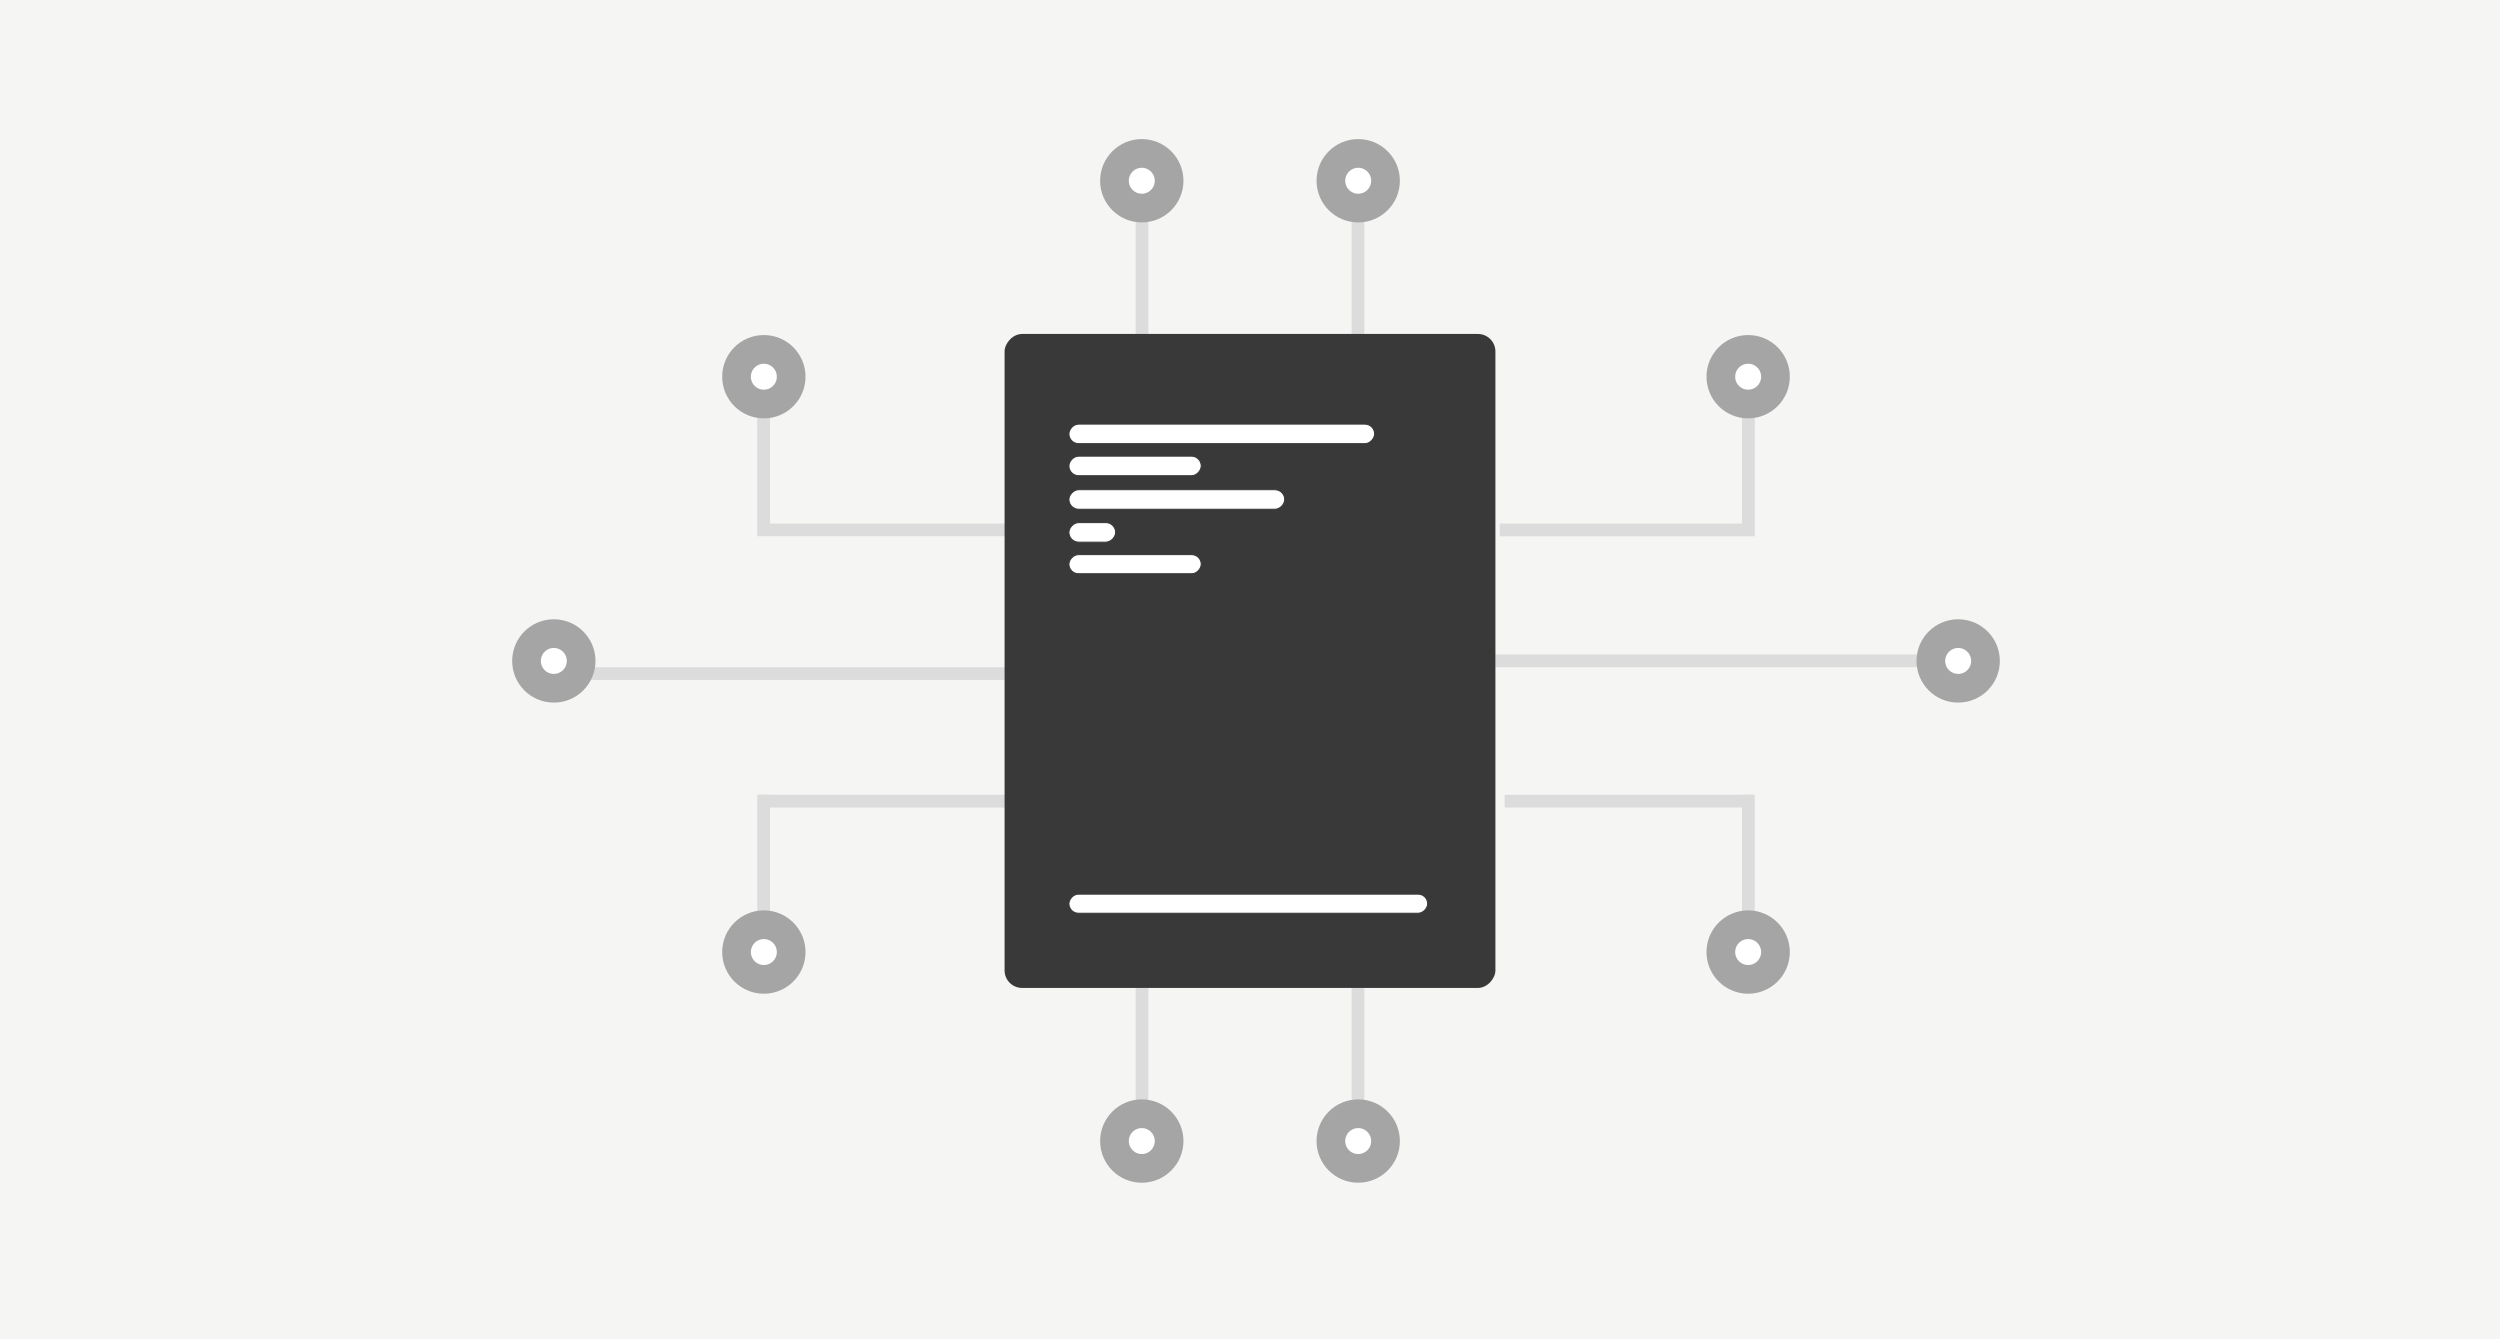 <svg width="392" height="210" viewBox="0 0 392 210" fill="none" xmlns="http://www.w3.org/2000/svg">
<rect width="392" height="210" fill="#F5F5F4"/>
<line x1="235.163" y1="83.09" x2="273.147" y2="83.09" stroke="#DCDCDC" stroke-width="2"/>
<line x1="274.147" y1="59.392" x2="274.147" y2="84.09" stroke="#DCDCDC" stroke-width="2"/>
<line x1="274.147" y1="124.584" x2="274.147" y2="149.282" stroke="#DCDCDC" stroke-width="2"/>
<line x1="234.481" y1="103.616" x2="307.043" y2="103.616" stroke="#DCDCDC" stroke-width="2"/>
<line x1="235.931" y1="125.616" x2="273.147" y2="125.616" stroke="#DCDCDC" stroke-width="2"/>
<circle cx="274.111" cy="59.068" r="4.283" transform="rotate(90 274.111 59.068)" fill="white" stroke="#A5A5A5" stroke-width="4.5"/>
<circle cx="307.042" cy="103.636" r="4.283" transform="rotate(90 307.042 103.636)" fill="white" stroke="#A5A5A5" stroke-width="4.5"/>
<circle cx="274.111" cy="149.282" r="4.283" transform="rotate(90 274.111 149.282)" fill="white" stroke="#A5A5A5" stroke-width="4.5"/>
<line y1="-1" x2="37.984" y2="-1" transform="matrix(-1 8.74228e-08 8.74228e-08 1 158.72 84.09)" stroke="#DCDCDC" stroke-width="2"/>
<line y1="-1" x2="24.698" y2="-1" transform="matrix(1.31134e-07 1 1 -1.31134e-07 120.735 59.392)" stroke="#DCDCDC" stroke-width="2"/>
<line y1="-1" x2="24.698" y2="-1" transform="matrix(1.31134e-07 1 1 -1.31134e-07 120.735 124.584)" stroke="#DCDCDC" stroke-width="2"/>
<line x1="160.019" y1="105.616" x2="86.84" y2="105.616" stroke="#DCDCDC" stroke-width="2"/>
<line y1="-1" x2="37.216" y2="-1" transform="matrix(-1 8.74228e-08 8.74228e-08 1 157.952 126.616)" stroke="#DCDCDC" stroke-width="2"/>
<circle r="4.283" transform="matrix(4.37114e-08 1 1 -4.37114e-08 119.772 59.068)" fill="white" stroke="#A5A5A5" stroke-width="4.5"/>
<circle r="4.283" transform="matrix(4.37114e-08 1 1 -4.37114e-08 86.84 103.636)" fill="white" stroke="#A5A5A5" stroke-width="4.5"/>
<circle r="4.283" transform="matrix(4.37114e-08 1 1 -4.37114e-08 119.772 149.282)" fill="white" stroke="#A5A5A5" stroke-width="4.5"/>
<line x1="212.931" y1="53.04" x2="212.931" y2="28.343" stroke="#DCDCDC" stroke-width="2"/>
<circle cx="212.967" cy="28.342" r="4.283" transform="rotate(-90 212.967 28.342)" fill="white" stroke="#A5A5A5" stroke-width="4.5"/>
<line y1="-1" x2="24.698" y2="-1" transform="matrix(-4.48205e-08 -1 -1 4.48205e-08 178.069 53.04)" stroke="#DCDCDC" stroke-width="2"/>
<circle r="4.283" transform="matrix(6.24105e-08 -1 -1 -6.24105e-08 179.033 28.342)" fill="white" stroke="#A5A5A5" stroke-width="4.5"/>
<line x1="179.069" y1="154.22" x2="179.069" y2="178.918" stroke="#DCDCDC" stroke-width="2"/>
<circle cx="179.033" cy="178.918" r="4.283" transform="rotate(90 179.033 178.918)" fill="white" stroke="#A5A5A5" stroke-width="4.5"/>
<line y1="-1" x2="24.698" y2="-1" transform="matrix(-4.26023e-08 1 1 4.26023e-08 213.931 154.22)" stroke="#DCDCDC" stroke-width="2"/>
<circle r="4.283" transform="matrix(-1.49833e-07 1 1 1.49833e-07 212.967 178.918)" fill="white" stroke="#A5A5A5" stroke-width="4.5"/>
<rect width="76.963" height="102.543" rx="2.746" transform="matrix(-1 0 0 1 234.481 52.365)" fill="#393939"/>
<rect x="-0.082" y="0.082" width="56.256" height="3.001" rx="1.501" transform="matrix(-1 0 0 1 223.778 140.117)" fill="white" stroke="#393939" stroke-width="0.165"/>
<rect x="-0.082" y="0.082" width="20.755" height="3.001" rx="1.501" transform="matrix(-1 0 0 1 188.276 86.882)" fill="white" stroke="#393939" stroke-width="0.165"/>
<rect x="-0.082" y="0.082" width="47.94" height="3.07" rx="1.535" transform="matrix(-1 0 0 1 215.461 66.418)" fill="white" stroke="#393939" stroke-width="0.165"/>
<rect x="-0.082" y="0.082" width="20.755" height="3.07" rx="1.535" transform="matrix(-1 0 0 1 188.276 71.442)" fill="white" stroke="#393939" stroke-width="0.165"/>
<rect x="-0.082" y="0.082" width="33.842" height="3.07" rx="1.535" transform="matrix(-1 0 0 1 201.364 76.703)" fill="white" stroke="#393939" stroke-width="0.165"/>
<rect x="-0.082" y="0.082" width="7.331" height="3.07" rx="1.535" transform="matrix(-1 0 0 1 174.852 81.86)" fill="white" stroke="#393939" stroke-width="0.165"/>
</svg>
